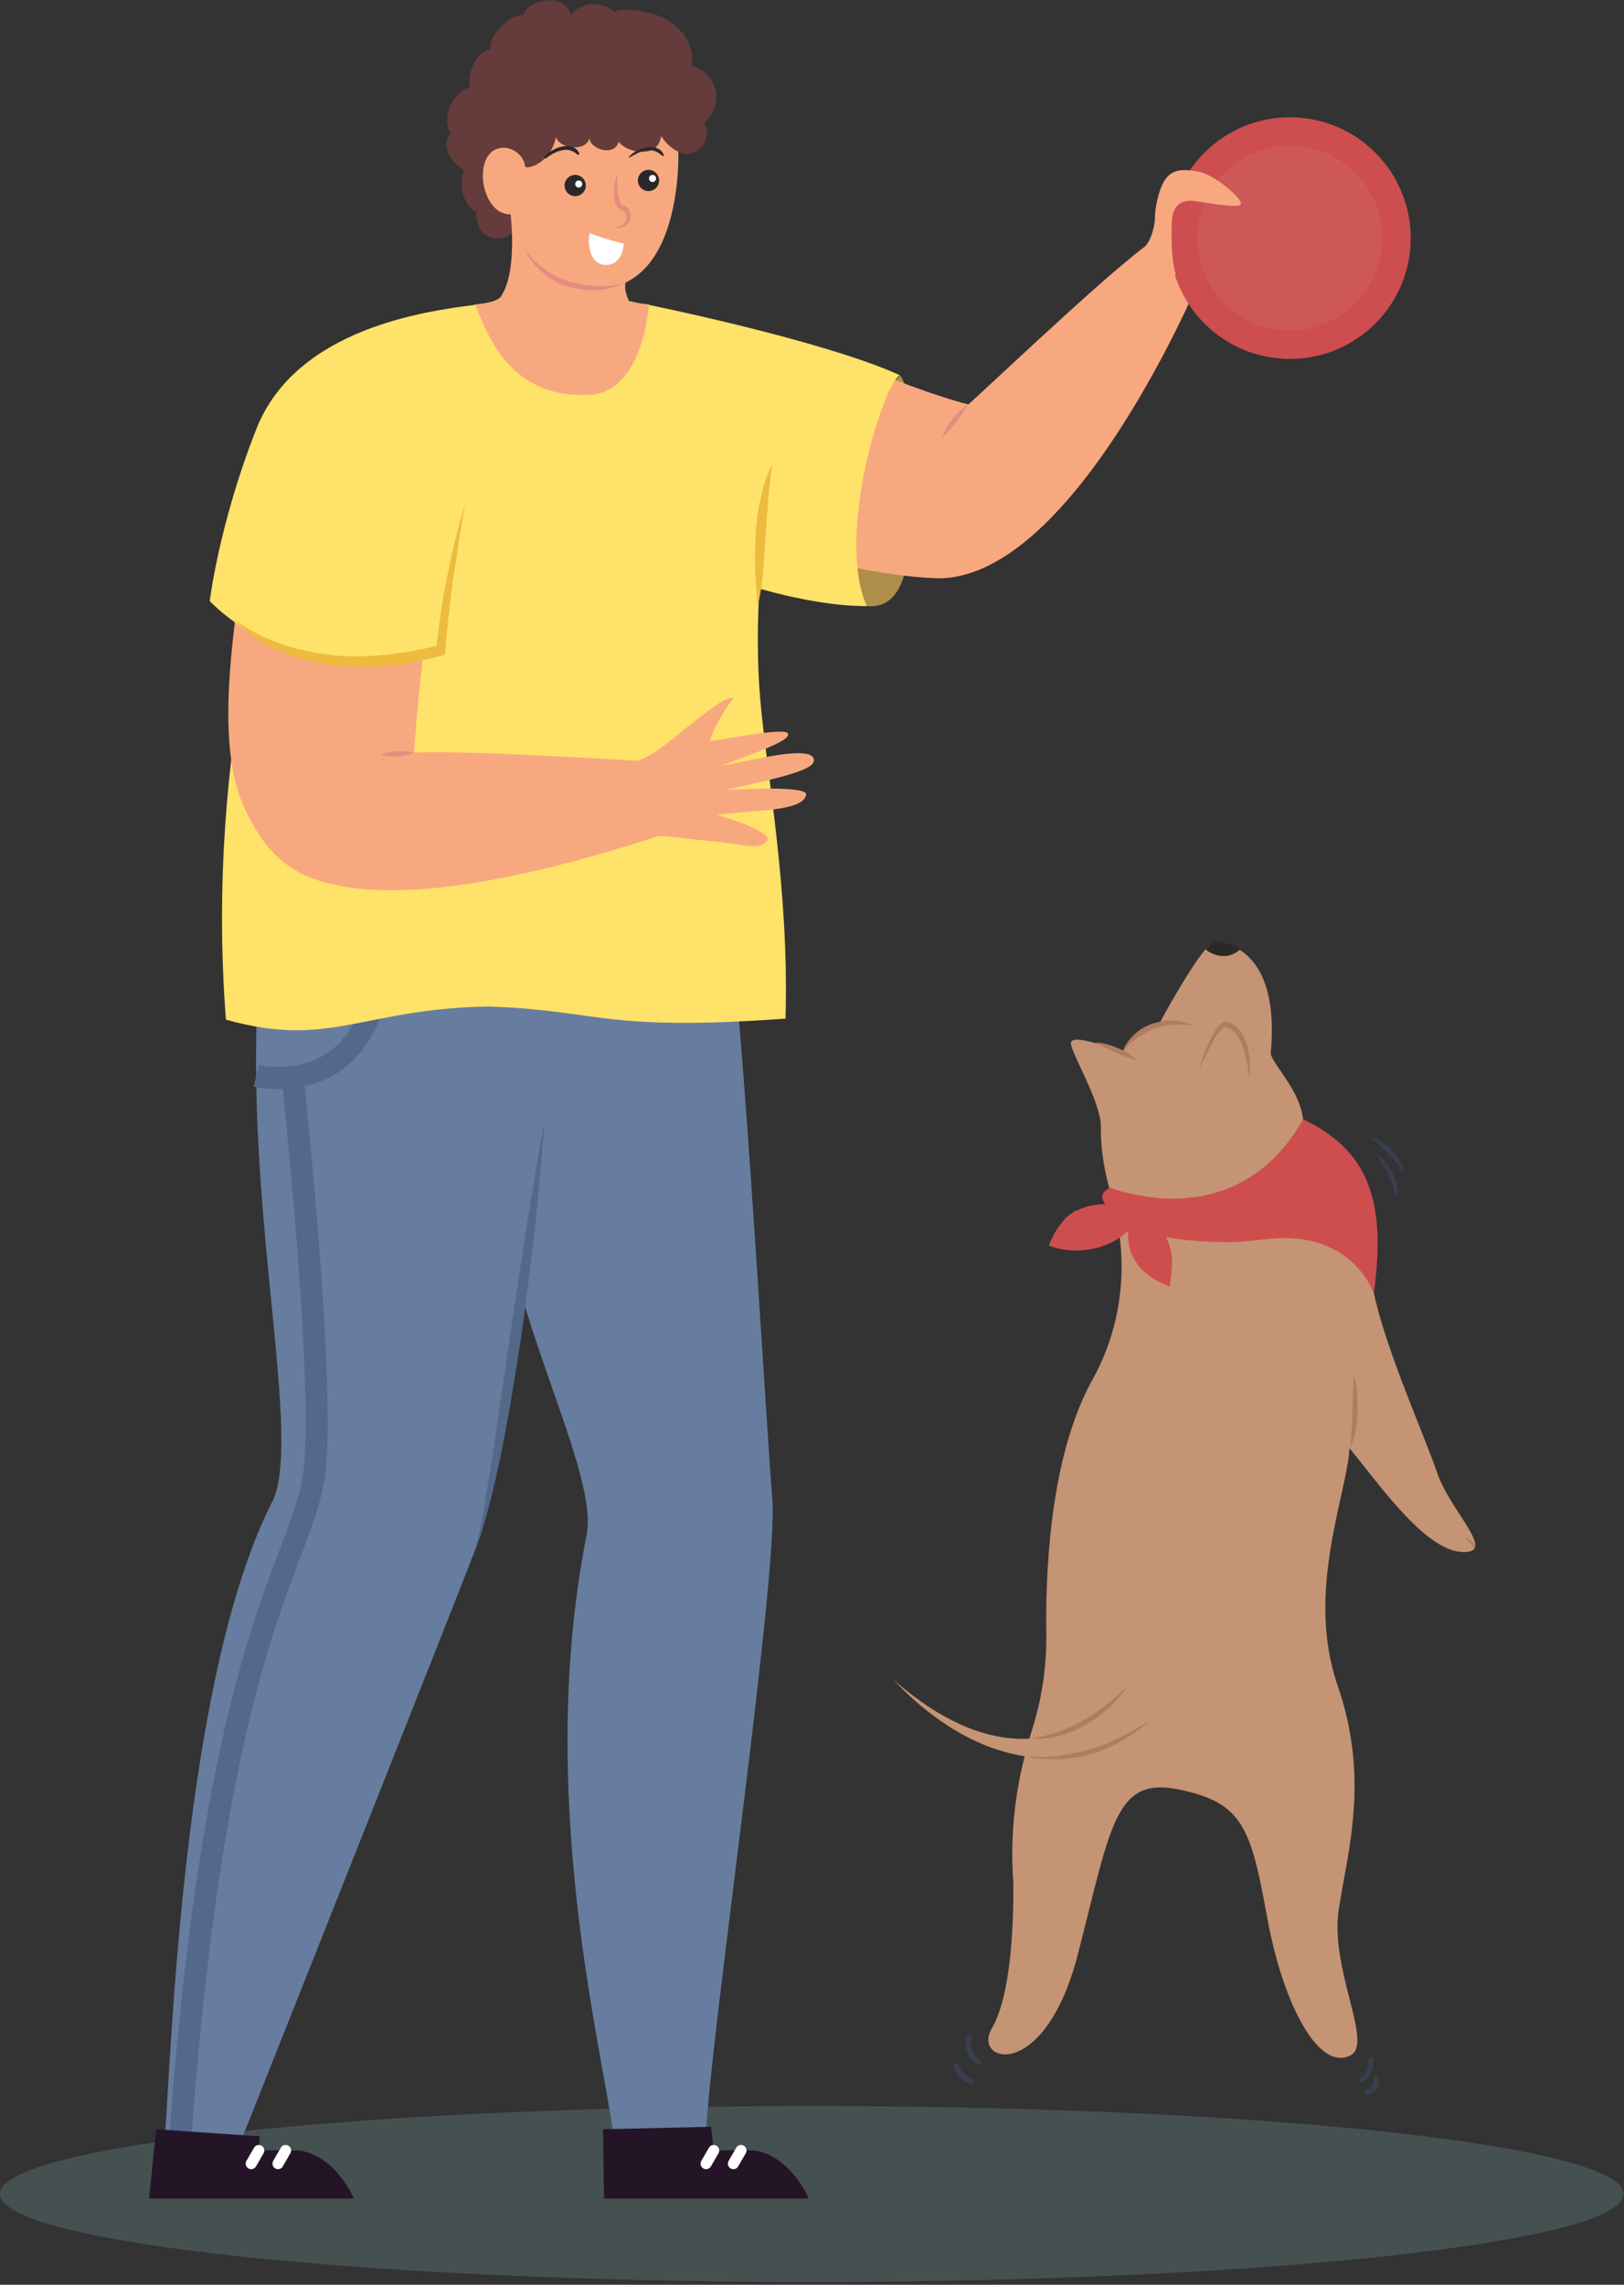 <svg width="150" height="211" viewBox="0 0 150 211" fill="none" xmlns="http://www.w3.org/2000/svg">
<rect x="0" y="0" width="150" height="211" fill="#333333" stroke="none"/>
<g clip-path="url(#clip0_209_1312)">
<path opacity="0.2" d="M74.977 210.738C116.385 210.738 149.953 207.101 149.953 202.614C149.953 198.128 116.385 194.491 74.977 194.491C33.568 194.491 0 198.128 0 202.614C0 207.101 33.568 210.738 74.977 210.738Z" fill="#90C3C8"/>
<path d="M83.147 34.641C83.894 35.901 84.314 37.442 84.174 42.344C84.034 47.246 85.014 56.443 80.065 55.976C75.117 55.509 75.724 50.7 75.817 50.42C75.957 50.14 76.797 42.064 76.797 42.064L83.147 34.641Z" fill="#AD8E4B"/>
<path d="M50.28 103.548C50.28 103.548 46.312 136.928 43.884 143.137C41.503 149.346 22.316 197.572 22.316 197.572C22.316 197.572 18.067 198.506 15.266 197.012C15.966 185.714 17.32 153.782 25.257 138.469C28.011 131.793 21.942 109.384 24.136 87.442C26.331 65.5 50.233 77.871 50.233 77.871L52.895 80.252C52.895 80.252 54.529 87.162 54.155 90.616C53.828 94.071 50.28 103.548 50.28 103.548Z" fill="#677D9F"/>
<path d="M67.787 89.076C69.094 102.054 70.775 131.419 71.335 138.469C71.895 145.518 65.733 187.068 65.173 197.339C62.418 197.853 57.61 198.46 56.676 197.339C55.742 189.589 49.393 165.78 54.202 141.643C55.135 136.321 48.366 123.763 46.779 113.446C45.191 103.128 45.005 83.287 45.005 83.287L53.315 78.338L67.787 89.076Z" fill="#677D9F"/>
<path d="M82.353 34.967C87.162 36.835 89.449 37.348 89.449 37.348C92.39 34.687 104.762 22.922 106.956 21.989C109.664 23.763 110.878 25.63 110.878 25.63C110.878 25.63 99.346 53.361 86.695 53.408C81.373 53.268 74.79 51.494 67.787 50.14C60.784 48.786 78.711 36.461 78.711 36.461L82.353 34.967Z" fill="#F8A87F"/>
<path d="M50.28 103.548C50.047 106.909 49.767 110.224 49.393 113.539C49.02 116.853 48.599 120.168 48.133 123.483C47.619 126.797 47.105 130.112 46.452 133.38C46.312 134.22 46.125 135.014 45.938 135.854C45.752 136.695 45.565 137.488 45.378 138.282L45.051 139.496C44.958 139.916 44.818 140.289 44.725 140.71C44.584 141.13 44.491 141.503 44.351 141.923L43.884 143.091C44.071 142.297 44.304 141.457 44.444 140.663C44.538 140.243 44.631 139.869 44.678 139.449L44.865 138.235C45.005 137.395 45.145 136.601 45.285 135.761C45.425 134.921 45.565 134.127 45.658 133.287L47.105 123.389L48.599 113.492C49.16 110.177 49.673 106.863 50.28 103.548Z" fill="#526989"/>
<path d="M23.669 99.347C23.669 99.347 31.559 101.307 34.314 93.184" stroke="#526989" stroke-width="2.039" stroke-miterlimit="10"/>
<path d="M27.031 99.487C27.031 99.487 30.065 127.638 29.038 135.995C27.965 144.304 20.075 150.794 16.667 197.292" stroke="#526989" stroke-width="2.039" stroke-miterlimit="10"/>
<path d="M59.897 28.151C59.897 28.151 76.004 31.419 83.1 34.641C81.373 35.948 77.218 49.627 80.065 55.976C74.183 55.976 67.46 53.502 67.46 53.502L62.652 41.69L59.897 28.151Z" fill="#FFE269"/>
<path d="M59.897 28.151C59.897 28.151 71.709 32.166 71.335 42.857C70.215 51.121 69.654 57.797 70.215 64.519C70.775 71.242 72.922 82.26 72.549 94.071C55.696 95.285 55.509 93.324 45.191 92.951C33.38 93.137 30.532 96.872 20.868 94.164C18.861 68.441 25.864 48.74 25.864 48.74L43.884 28.151H59.897Z" fill="#FFE269"/>
<path d="M71.335 42.857C71.148 43.978 71.055 45.051 70.962 46.125C70.868 47.199 70.775 48.319 70.728 49.393C70.635 50.467 70.588 51.587 70.495 52.661C70.401 53.735 70.261 54.855 69.981 55.976C69.888 54.855 69.794 53.782 69.748 52.661C69.701 51.541 69.748 50.467 69.794 49.346C69.888 48.226 69.981 47.105 70.261 46.032C70.495 44.911 70.822 43.838 71.335 42.857Z" fill="#EDBB3E"/>
<path d="M62.652 14.006C63.959 14.846 66.106 12.979 64.986 11.345C66.153 10.691 67.32 7.376 63.865 6.022C64.332 4.062 62.558 1.774 60.037 1.214C58.684 0.84 56.909 0.794 56.816 1.121C55.649 0.093 53.688 0.093 52.708 1.401C52.288 -0.7 48.833 -0.14 48.319 1.401C46.965 1.354 45.098 3.315 45.285 4.575C43.884 4.762 43.091 7.003 43.417 8.03C41.597 8.684 40.756 11.018 41.643 12.325C40.383 13.819 42.39 15.546 42.857 15.686C42.484 16.667 42.53 18.814 43.978 19.608C44.024 22.596 46.545 22.082 47.012 21.755C47.432 21.382 49.346 20.355 49.346 20.355L51.494 18.908L59.337 16.247L62.652 14.006Z" fill="#663B3B"/>
<path d="M47.152 19.748C47.152 19.748 47.852 25.163 46.218 27.451C45.658 28.011 43.884 28.105 43.884 28.105C44.911 30.486 46.919 37.162 54.949 36.415C59.29 35.668 59.897 28.805 59.944 28.105C59.01 28.058 58.077 27.778 58.077 27.778C57.656 26.751 57.61 26.377 58.077 25.023C58.543 23.67 47.152 19.748 47.152 19.748Z" fill="#F8A87F"/>
<path d="M62.652 14.006C62.652 14.006 63.212 28.712 53.035 26.424C49.907 25.77 47.712 22.922 47.199 19.795C44.444 19.935 43.557 14.239 46.125 13.679C47.386 13.445 48.459 14.472 48.506 15.406C48.926 15.64 50.887 14.939 51.354 12.652C51.727 13.819 54.202 14.006 54.435 12.745C54.482 13.772 56.769 14.519 57.143 13.072C57.75 14.052 60.784 14.799 61.064 12.558C61.765 13.679 62.652 14.006 62.652 14.006Z" fill="#F8A87F"/>
<g opacity="0.5">
<path d="M57.75 26.05C56.956 26.517 56.069 26.751 55.135 26.797C54.202 26.844 53.315 26.704 52.428 26.471C51.541 26.191 50.7 25.724 50.047 25.117C49.346 24.51 48.786 23.763 48.413 22.969C49.486 24.37 50.934 25.537 52.568 26.004C53.408 26.237 54.295 26.377 55.135 26.424C56.022 26.471 56.91 26.377 57.75 26.05Z" fill="#CC727D"/>
</g>
<g opacity="0.5">
<path d="M57.003 16.06C57.003 16.573 57.003 17.087 57.05 17.6C57.096 17.834 57.096 18.114 57.19 18.347C57.236 18.581 57.33 18.814 57.47 18.908C57.516 18.908 57.516 18.954 57.563 18.954C57.656 19.001 57.703 19.001 57.797 19.048C57.937 19.141 58.077 19.234 58.123 19.421C58.263 19.701 58.31 20.028 58.17 20.355C58.077 20.635 57.843 20.868 57.563 20.962C57.283 21.055 57.003 21.055 56.769 20.962C57.05 20.962 57.283 20.915 57.47 20.775C57.656 20.635 57.797 20.448 57.843 20.262C57.89 20.075 57.843 19.841 57.75 19.655C57.703 19.561 57.61 19.515 57.563 19.468L57.423 19.421C57.33 19.375 57.236 19.328 57.19 19.281C56.91 19.048 56.816 18.721 56.769 18.488C56.723 18.207 56.723 17.927 56.723 17.694C56.723 17.087 56.816 16.573 57.003 16.06Z" fill="#CC727D"/>
</g>
<path d="M53.128 18.114C53.669 18.114 54.108 17.675 54.108 17.134C54.108 16.592 53.669 16.153 53.128 16.153C52.587 16.153 52.148 16.592 52.148 17.134C52.148 17.675 52.587 18.114 53.128 18.114Z" fill="#2B2928"/>
<path d="M59.897 17.647C60.439 17.647 60.878 17.208 60.878 16.667C60.878 16.125 60.439 15.686 59.897 15.686C59.356 15.686 58.917 16.125 58.917 16.667C58.917 17.208 59.356 17.647 59.897 17.647Z" fill="#2B2928"/>
<path d="M58.077 14.519C58.684 13.679 60.784 13.025 61.298 14.286C61.345 14.379 61.251 14.472 61.158 14.379C60.691 13.959 60.224 13.772 59.571 13.912C59.057 14.006 58.59 14.286 58.123 14.566C58.077 14.566 58.03 14.519 58.077 14.519Z" fill="#2B2928"/>
<path d="M50.28 14.519C50.84 13.679 52.895 12.885 53.501 14.146C53.548 14.239 53.455 14.332 53.361 14.286C52.848 13.866 52.428 13.725 51.774 13.912C51.261 14.052 50.794 14.332 50.373 14.659C50.327 14.613 50.233 14.566 50.28 14.519Z" fill="#2B2928"/>
<path d="M53.455 17.32C53.635 17.32 53.782 17.174 53.782 16.994C53.782 16.813 53.635 16.667 53.455 16.667C53.274 16.667 53.128 16.813 53.128 16.994C53.128 17.174 53.274 17.32 53.455 17.32Z" fill="white"/>
<path d="M60.271 16.807C60.451 16.807 60.598 16.66 60.598 16.48C60.598 16.299 60.451 16.153 60.271 16.153C60.09 16.153 59.944 16.299 59.944 16.48C59.944 16.66 60.09 16.807 60.271 16.807Z" fill="white"/>
<path d="M57.61 22.502C57.61 22.502 55.649 22.035 54.482 21.522C54.248 22.362 54.388 24.416 55.929 24.463C57.563 24.51 57.61 22.502 57.61 22.502Z" fill="white"/>
<path d="M63.072 76.471C43.184 83.193 33.754 82.913 28.898 81.139C26.704 80.346 24.93 78.758 23.716 76.751C21.569 73.203 19.468 68.674 22.922 49.58C25.537 52.474 33.94 52.568 40.243 52.895C39.029 58.543 38.375 67.834 38.235 69.514C43.184 69.234 60.317 70.355 60.317 70.355C60.317 70.355 62.185 72.222 63.072 76.471Z" fill="#F8A87F"/>
<g opacity="0.5">
<path d="M38.235 69.515C37.722 69.748 37.255 69.795 36.741 69.841C36.228 69.888 35.714 69.841 35.201 69.701C35.668 69.468 36.181 69.421 36.695 69.374C37.208 69.374 37.722 69.374 38.235 69.515Z" fill="#CC727D"/>
</g>
<path d="M59.057 77.451C60.177 76.891 62.652 77.404 65.733 77.684C68.814 77.965 70.028 78.572 70.822 77.684C71.615 76.797 66.246 75.257 66.246 75.257C69.188 74.79 74.183 75.023 74.463 73.389C74.65 72.456 66.993 72.969 66.993 72.969C73.016 71.615 75.397 71.008 75.163 70.075C74.743 68.627 67.74 70.682 66.713 70.682C71.288 69.001 73.156 68.207 72.736 67.694C72.316 67.18 66.293 68.394 65.546 68.441C66.293 66.387 67.32 65.033 67.74 64.472C67.227 64.192 65.546 65.5 63.025 67.507C61.158 69.048 59.477 70.402 57.937 70.402C56.396 70.448 55.462 73.996 55.462 73.996C55.462 73.996 55.976 74.557 56.443 74.743C56.909 74.93 57.33 75.444 57.656 75.584C57.983 75.724 59.057 77.451 59.057 77.451Z" fill="#F8A87F"/>
<path d="M43.884 28.151C39.542 28.712 27.358 30.252 23.669 39.636C20.215 48.413 19.374 55.509 19.374 55.509C19.374 55.509 27.544 64.473 40.71 60.038C42.297 53.875 42.11 45.565 42.11 45.565L43.884 28.151Z" fill="#FFE269"/>
<path d="M21.475 57.05C22.782 58.123 24.323 58.87 25.864 59.431C27.451 59.991 29.085 60.318 30.719 60.504C32.353 60.691 34.034 60.644 35.714 60.458C37.348 60.271 39.029 59.991 40.616 59.571L40.289 59.991C40.523 57.703 40.85 55.416 41.316 53.175C41.55 52.054 41.783 50.934 42.063 49.813C42.344 48.693 42.624 47.572 42.95 46.499L42.39 49.907C42.25 51.027 42.063 52.148 41.877 53.315C41.69 54.435 41.597 55.602 41.456 56.723C41.316 57.843 41.223 59.011 41.13 60.131L41.083 60.458L40.756 60.551C39.122 61.018 37.395 61.345 35.714 61.485C34.874 61.578 33.987 61.578 33.147 61.578C32.306 61.532 31.419 61.485 30.579 61.391C28.852 61.158 27.171 60.738 25.63 60.038C24.837 59.711 24.09 59.291 23.389 58.824C22.736 58.217 22.035 57.657 21.475 57.05Z" fill="#EDBB3E"/>
<path d="M119.141 33.147C125.303 33.147 130.299 28.151 130.299 21.989C130.299 15.827 125.303 10.831 119.141 10.831C112.979 10.831 107.983 15.827 107.983 21.989C107.983 28.151 112.979 33.147 119.141 33.147Z" fill="#CE4E4F"/>
<path opacity="0.25" d="M119.141 30.532C123.859 30.532 127.684 26.707 127.684 21.989C127.684 17.271 123.859 13.446 119.141 13.446C114.423 13.446 110.598 17.271 110.598 21.989C110.598 26.707 114.423 30.532 119.141 30.532Z" fill="#D27671"/>
<path d="M107.049 23.343C107.19 21.569 106.256 21.102 106.909 18.394C107.563 15.686 108.637 15.406 110.971 15.92C112.418 16.34 114.799 18.394 114.612 18.861C114.379 19.328 110.878 18.581 109.944 18.534C109.617 18.581 108.217 18.487 108.217 20.775C108.17 23.343 108.357 24.51 108.59 25.303C108.263 26.284 107.47 24.93 107.47 24.93L107.049 23.343Z" fill="#F8A87F"/>
<path d="M106.723 19.608C106.723 19.608 106.723 22.035 105.509 23.016C105.602 23.996 106.116 23.996 106.443 23.763C106.769 23.529 107.096 22.642 107.096 22.642C107.096 22.642 107.143 21.429 107.19 21.102C107.236 20.775 107.19 20.215 107.19 20.215L106.723 19.608Z" fill="#F8A87F"/>
<g opacity="0.5">
<path d="M89.449 37.348C89.262 37.629 89.076 37.909 88.889 38.189C88.702 38.469 88.515 38.702 88.329 38.936C87.955 39.449 87.535 39.916 87.068 40.43C87.115 40.103 87.255 39.776 87.442 39.496C87.582 39.216 87.768 38.936 88.002 38.656C88.422 38.142 88.889 37.675 89.449 37.348Z" fill="#CC727D"/>
</g>
<path d="M14.426 196.639L13.772 203.035H32.68C32.68 203.035 31.092 199.16 27.684 198.599C25.49 198.553 23.903 198.599 23.903 198.599L23.996 197.292L14.426 196.639Z" fill="#241526"/>
<path d="M23.903 198.599L23.203 199.813" stroke="white" stroke-width="1.02" stroke-miterlimit="10" stroke-linecap="round" stroke-linejoin="round"/>
<path d="M26.377 198.599L25.677 199.813" stroke="white" stroke-width="1.02" stroke-miterlimit="10" stroke-linecap="round" stroke-linejoin="round"/>
<path d="M55.696 196.639L55.789 203.035H74.697C74.697 203.035 73.109 199.16 69.701 198.599C67.507 198.553 65.92 198.599 65.92 198.599L65.686 196.405L55.696 196.639Z" fill="#241526"/>
<path d="M65.92 198.599L65.219 199.813" stroke="white" stroke-width="1.02" stroke-miterlimit="10" stroke-linecap="round" stroke-linejoin="round"/>
<path d="M68.441 198.599L67.74 199.813" stroke="white" stroke-width="1.02" stroke-miterlimit="10" stroke-linecap="round" stroke-linejoin="round"/>
<path d="M120.168 105.182C119.421 107.937 116.2 110.178 116.2 110.178L111.578 111.952H107.143L102.988 111.345C102.988 111.345 101.587 107.89 101.681 103.828C101.494 101.541 99.3 97.899 98.926 96.499C98.553 95.098 103.641 97.199 103.641 97.199C104.949 95.985 107.143 94.445 107.143 94.445C107.236 94.211 109.804 89.496 111.298 87.722C111.625 87.348 111.905 87.068 112.091 87.068C112.512 86.975 113.492 87.068 114.519 87.722C116.2 88.796 117.927 91.363 117.367 97.292C117.6 98.553 121.288 101.774 120.168 105.182Z" fill="#C59474"/>
<path d="M103.081 112.418C103.081 112.418 105.182 119.748 100.887 127.451C97.339 133.847 96.545 143.418 96.639 150.794C96.685 153.782 96.265 156.723 95.378 159.571C94.304 163.025 93.137 167.881 93.604 173.996C93.604 177.731 93.417 184.221 91.597 187.348C89.776 190.476 96.499 192.437 99.58 180.392C102.661 168.348 103.035 164.052 108.917 165.266C114.799 166.48 115.546 168.814 117.04 177.078C118.534 185.294 121.942 191.55 124.883 189.729C126.704 188.376 122.782 181.653 123.669 176.237C124.51 170.822 126.517 164.193 123.529 155.602C120.588 147.012 124.37 138.142 124.65 133.754C127.218 136.835 131.513 143.091 134.967 143.324C138.422 143.558 133.987 139.636 132.773 136.088C131.559 132.54 127.965 124.557 126.891 119.375C125.77 114.193 120.401 110.318 120.401 110.318L103.081 112.418Z" fill="#C59474"/>
<path d="M103.688 97.152C103.688 97.152 105.415 93.464 110.224 94.678L103.688 97.152Z" fill="#C59474"/>
<path d="M103.688 97.152C104.108 95.939 105.182 94.958 106.443 94.538C107.049 94.351 107.75 94.211 108.357 94.258C108.683 94.258 109.01 94.351 109.337 94.398C109.664 94.491 109.944 94.585 110.271 94.678C109.944 94.678 109.617 94.631 109.337 94.631H108.87C108.73 94.631 108.543 94.631 108.403 94.631C108.263 94.631 108.077 94.678 107.936 94.678C107.796 94.678 107.656 94.725 107.47 94.771C107.33 94.771 107.19 94.818 107.049 94.865C106.909 94.911 106.769 94.958 106.629 95.005C106.069 95.192 105.556 95.518 105.042 95.845C104.528 96.219 104.062 96.639 103.688 97.152Z" fill="#AF7C5F"/>
<path d="M114.566 87.675C112.932 89.076 111.345 87.675 111.345 87.675C111.671 87.302 111.951 87.022 112.138 87.022C112.558 86.928 113.539 87.022 114.566 87.675Z" fill="#2B2928"/>
<path d="M110.784 98.693C111.018 97.806 111.298 96.966 111.718 96.172C111.905 95.752 112.138 95.378 112.372 94.958C112.512 94.772 112.652 94.585 112.932 94.445C112.979 94.398 113.072 94.398 113.165 94.351C113.305 94.351 113.352 94.351 113.399 94.398C113.539 94.398 113.632 94.445 113.772 94.538C114.239 94.772 114.566 95.145 114.799 95.565C115.033 95.985 115.173 96.406 115.266 96.872C115.453 97.759 115.5 98.693 115.406 99.58C115.313 98.693 115.126 97.806 114.893 96.966C114.753 96.546 114.612 96.125 114.379 95.799C114.146 95.425 113.912 95.145 113.539 94.958C113.445 94.912 113.352 94.865 113.259 94.865C113.119 94.818 113.165 94.818 113.072 94.865C112.932 94.912 112.792 95.098 112.652 95.238C112.372 95.565 112.185 95.939 111.951 96.312C111.578 97.106 111.158 97.899 110.784 98.693Z" fill="#AF7C5F"/>
<path d="M101.214 96.265C101.914 96.312 102.568 96.499 103.221 96.779C103.548 96.919 103.875 97.059 104.155 97.246C104.435 97.433 104.762 97.619 104.949 97.946C104.622 97.806 104.295 97.713 103.968 97.573C103.641 97.479 103.315 97.339 103.035 97.199C102.428 96.919 101.774 96.686 101.214 96.265Z" fill="#AF7C5F"/>
<path d="M126.891 119.421C126.424 118.301 125.303 116.34 122.876 115.22C122.409 114.986 121.895 114.799 121.335 114.659C120.075 114.333 118.534 114.239 116.667 114.473C115.966 114.566 115.313 114.613 114.659 114.659C114.146 114.706 113.585 114.706 113.119 114.706C111.064 114.706 109.244 114.519 107.656 114.239C106.396 114.006 105.322 113.679 104.528 113.352C104.435 113.306 104.342 113.259 104.248 113.212C103.688 112.932 103.268 112.699 103.081 112.419C102.708 111.952 102.288 111.532 102.054 111.158C101.681 110.598 101.681 110.131 102.521 109.664C102.521 109.664 103.501 110.084 105.042 110.364C105.509 110.458 106.022 110.551 106.583 110.598C107.703 110.738 108.964 110.738 110.317 110.551C110.831 110.504 111.298 110.411 111.811 110.271C114.799 109.524 117.974 107.61 120.355 103.362C126.237 106.163 128.105 110.691 126.891 119.421Z" fill="#CE4E4F"/>
<path d="M104.949 112.465C104.902 112.745 104.762 113.025 104.528 113.305C104.435 113.445 104.295 113.586 104.155 113.726C103.828 114.006 103.455 114.286 102.988 114.566C102.568 114.799 102.054 114.986 101.541 115.173C100.14 115.593 98.459 115.64 96.872 115.033C97.246 114.052 97.712 113.305 98.226 112.745C98.599 112.325 99.02 112.045 99.44 111.812C100.42 111.298 101.401 111.205 102.101 111.205C102.708 111.205 103.081 111.345 103.081 111.345L104.575 112.278L104.949 112.465Z" fill="#CE4E4F"/>
<path d="M108.03 118.814C107.423 118.581 106.863 118.301 106.443 118.021C105.929 117.694 105.509 117.321 105.229 116.947C104.295 115.873 104.155 114.659 104.202 113.772C104.202 113.586 104.248 113.399 104.295 113.259C104.388 112.792 104.528 112.465 104.575 112.278C104.622 112.185 104.622 112.138 104.622 112.138C106.256 112.465 107.19 113.259 107.703 114.286C107.75 114.379 107.843 114.519 107.89 114.659C108.077 115.126 108.217 115.64 108.263 116.2C108.263 116.994 108.17 117.927 108.03 118.814Z" fill="#CE4E4F"/>
<path d="M104.155 155.649C104.155 155.649 96.172 167.087 82.54 155.135C87.348 160.318 96.592 166.293 106.209 158.824" fill="#C59474"/>
<path d="M94.678 162.232C95.705 162.278 96.732 162.278 97.759 162.138C98.786 161.998 99.767 161.812 100.747 161.531C101.727 161.251 102.661 160.831 103.548 160.411C103.781 160.318 104.015 160.178 104.248 160.037C104.482 159.897 104.715 159.804 104.902 159.664C105.369 159.431 105.789 159.15 106.209 158.87C105.836 159.244 105.415 159.571 105.042 159.851C104.855 159.991 104.622 160.131 104.388 160.271C104.155 160.411 103.968 160.551 103.735 160.691C102.848 161.205 101.867 161.671 100.887 161.952C99.907 162.232 98.833 162.465 97.806 162.465C97.292 162.465 96.779 162.465 96.265 162.418C95.705 162.418 95.191 162.325 94.678 162.232Z" fill="#AF7C5F"/>
<path d="M104.155 155.649C103.688 156.396 103.128 157.096 102.474 157.703C101.821 158.31 101.074 158.824 100.28 159.291C99.907 159.524 99.486 159.711 99.066 159.898C98.646 160.038 98.226 160.224 97.759 160.318C96.872 160.551 95.985 160.598 95.098 160.598C95.985 160.411 96.825 160.271 97.666 159.944C98.506 159.664 99.3 159.337 100.047 158.87C100.794 158.45 101.541 157.983 102.194 157.423C102.894 156.91 103.548 156.303 104.155 155.649Z" fill="#AF7C5F"/>
<path d="M125.07 126.984C125.21 127.545 125.303 128.105 125.35 128.665C125.397 129.225 125.397 129.832 125.397 130.392C125.35 130.953 125.303 131.56 125.21 132.12C125.117 132.68 124.93 133.24 124.697 133.754C124.837 132.633 124.883 131.513 124.93 130.392C124.93 129.272 124.977 128.152 125.07 126.984Z" fill="#AF7C5F"/>
<path d="M135.341 142.017C135.574 142.064 135.808 142.204 135.994 142.391C136.134 142.577 136.275 142.857 136.181 143.091C136.088 142.857 135.948 142.717 135.808 142.531C135.668 142.391 135.481 142.204 135.341 142.017Z" fill="#AF7C5F"/>
<path d="M89.309 188.095C88.982 189.076 89.402 190.15 90.289 190.663C90.57 190.803 90.803 190.383 90.523 190.243C89.823 189.823 89.496 188.982 89.776 188.189C89.869 187.909 89.402 187.815 89.309 188.095Z" fill="#383F4F"/>
<path d="M88.095 190.803C88.282 191.597 88.842 192.157 89.589 192.437C89.869 192.531 90.009 192.064 89.729 191.97C89.122 191.737 88.702 191.27 88.562 190.663C88.469 190.383 88.002 190.523 88.095 190.803Z" fill="#383F4F"/>
<path d="M126.377 190.29C126.471 190.897 126.19 191.55 125.63 191.877C125.35 192.017 125.63 192.437 125.864 192.297C126.611 191.83 126.937 191.037 126.844 190.196C126.797 189.87 126.331 190.01 126.377 190.29Z" fill="#383F4F"/>
<path d="M126.891 191.97C126.937 192.437 126.657 192.857 126.19 192.997C125.91 193.091 126.004 193.511 126.331 193.464C126.984 193.277 127.451 192.67 127.358 191.97C127.311 191.643 126.844 191.643 126.891 191.97Z" fill="#383F4F"/>
<path d="M127.218 106.583C127.544 106.816 127.824 107.096 128.058 107.423C128.291 107.75 128.478 108.077 128.665 108.403C128.805 108.777 128.945 109.15 129.038 109.524C129.085 109.897 129.085 110.318 128.992 110.691C128.898 110.318 128.805 109.944 128.711 109.617C128.571 109.291 128.431 108.917 128.291 108.59C127.918 107.937 127.544 107.283 127.218 106.583Z" fill="#383F4F"/>
<path d="M126.564 104.949C126.937 105.042 127.311 105.229 127.638 105.462C127.965 105.649 128.291 105.929 128.571 106.209C128.852 106.489 129.085 106.816 129.272 107.143C129.458 107.47 129.599 107.89 129.599 108.263C129.365 107.937 129.178 107.656 128.945 107.33C128.711 107.05 128.478 106.769 128.198 106.536C127.684 105.976 127.124 105.509 126.564 104.949Z" fill="#383F4F"/>
<path d="M121.195 106.583C121.633 106.583 121.989 106.228 121.989 105.789C121.989 105.351 121.633 104.996 121.195 104.996C120.757 104.996 120.401 105.351 120.401 105.789C120.401 106.228 120.757 106.583 121.195 106.583Z" fill="#CE4E4F"/>
<path d="M125.163 111.485C125.602 111.485 125.957 111.129 125.957 110.691C125.957 110.253 125.602 109.897 125.163 109.897C124.725 109.897 124.37 110.253 124.37 110.691C124.37 111.129 124.725 111.485 125.163 111.485Z" fill="#CE4E4F"/>
<path d="M118.487 111.485C118.926 111.485 119.281 111.129 119.281 110.691C119.281 110.253 118.926 109.897 118.487 109.897C118.049 109.897 117.694 110.253 117.694 110.691C117.694 111.129 118.049 111.485 118.487 111.485Z" fill="#CE4E4F"/>
<path d="M122.876 115.22C122.409 114.986 121.895 114.8 121.335 114.659C121.382 114.566 121.429 114.426 121.522 114.333C121.802 114.006 122.316 113.959 122.689 114.286C122.923 114.566 122.969 114.94 122.876 115.22Z" fill="#CE4E4F"/>
<path d="M111.251 111.485C110.831 111.578 110.364 111.298 110.271 110.878C110.271 110.784 110.271 110.691 110.271 110.598C110.784 110.551 111.251 110.458 111.765 110.318C111.811 110.411 111.858 110.458 111.858 110.551C111.998 110.971 111.718 111.391 111.251 111.485Z" fill="#CE4E4F"/>
<path d="M114.659 114.659C114.146 114.706 113.585 114.706 113.119 114.706C113.165 114.426 113.399 114.193 113.726 114.099C114.146 114.052 114.566 114.286 114.659 114.659Z" fill="#CE4E4F"/>
<path d="M105.929 111.485C105.509 111.578 105.042 111.298 104.949 110.878C104.902 110.691 104.949 110.505 104.995 110.365C105.462 110.458 105.976 110.551 106.536 110.598C106.629 111.018 106.349 111.392 105.929 111.485Z" fill="#CE4E4F"/>
<path d="M99.16 113.259C98.74 113.352 98.319 113.119 98.226 112.699C98.599 112.278 99.02 111.998 99.44 111.765C99.626 111.858 99.767 112.045 99.813 112.278C99.86 112.745 99.58 113.165 99.16 113.259Z" fill="#CE4E4F"/>
<path d="M102.988 114.566C102.568 114.8 102.054 114.986 101.541 115.173C101.447 115.08 101.401 114.986 101.401 114.846C101.307 114.426 101.587 113.959 102.007 113.866C102.474 113.773 102.894 114.053 102.988 114.473C102.988 114.473 102.988 114.519 102.988 114.566Z" fill="#CE4E4F"/>
<path d="M108.17 116.107C107.796 116.107 107.47 115.827 107.423 115.453C107.33 115.08 107.516 114.706 107.843 114.566C108.03 115.08 108.123 115.593 108.17 116.107Z" fill="#CE4E4F"/>
<path d="M106.396 117.974C105.882 117.647 105.462 117.274 105.182 116.9C105.275 116.807 105.415 116.714 105.602 116.667C106.022 116.574 106.489 116.854 106.583 117.274C106.629 117.554 106.536 117.787 106.396 117.974Z" fill="#CE4E4F"/>
</g>
<defs>
<clipPath id="clip0_209_1312">
<rect width="150" height="210.738" fill="white"/>
</clipPath>
</defs>
</svg>
